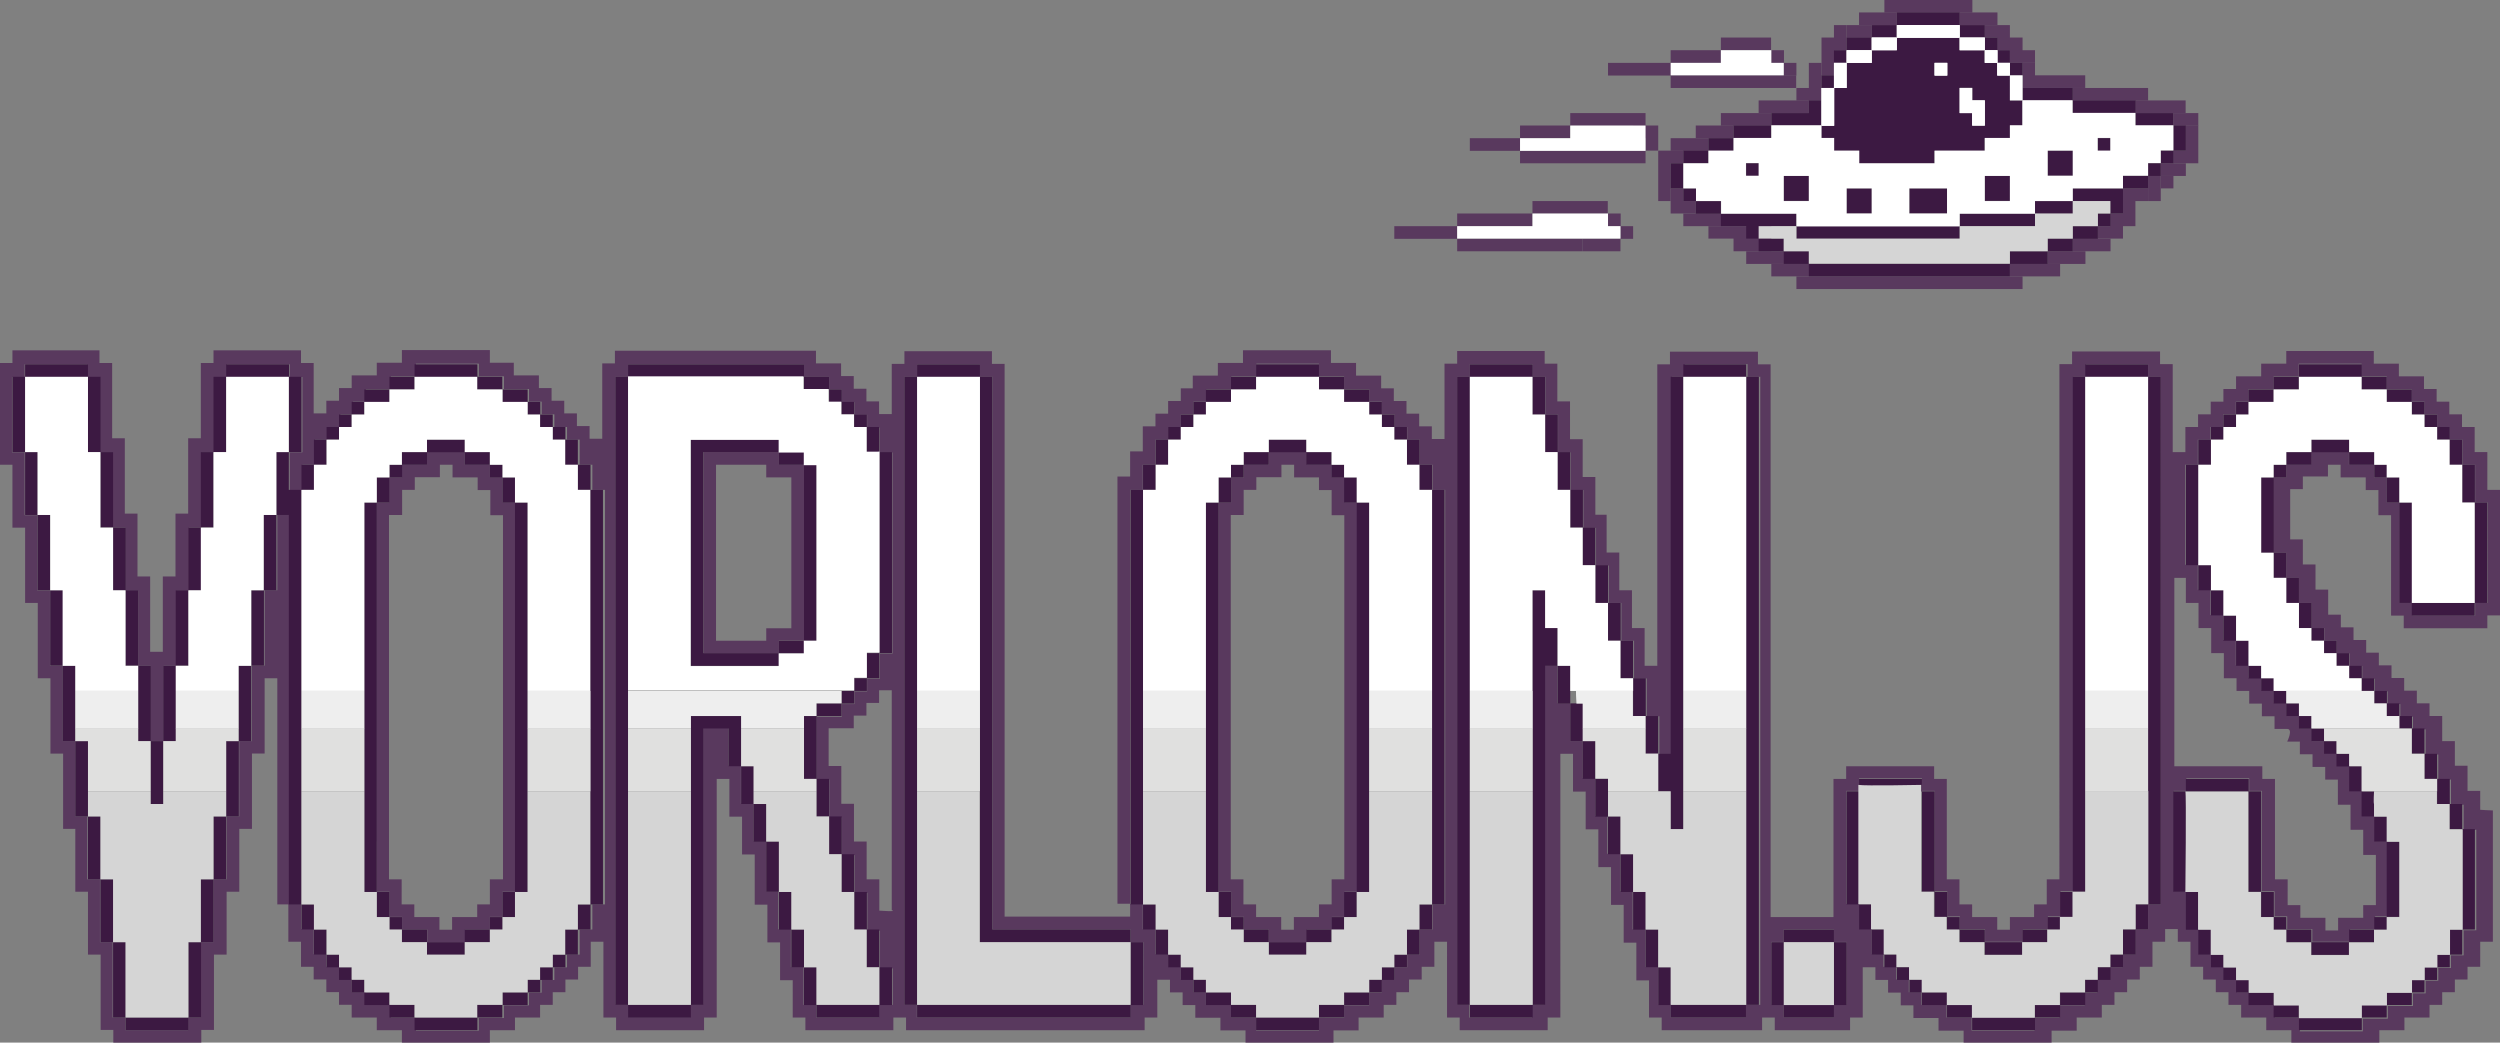 <?xml version="1.0" encoding="utf-8"?>
<!-- Generator: Adobe Illustrator 18.1.1, SVG Export Plug-In . SVG Version: 6.00 Build 0)  -->
<svg version="1.1" id="Layer_1" xmlns="http://www.w3.org/2000/svg" xmlns:xlink="http://www.w3.org/1999/xlink" x="0px" y="0px"
	 viewBox="57.3 199.2 1085.5 452.7" enable-background="new 57.3 199.2 1085.5 452.7" xml:space="preserve">
<rect x="57.3" y="199.2" width="1085.5" height="452.7" fill="#808080" stroke="none"/>
<g id="Medium_purple">
	<rect x="755.5" y="226.5" fill="#59395E" width="27.3" height="5.5"/>
	<rect x="782.7" y="221" fill="#59395E" width="21.8" height="5.5"/>
	<rect x="826.4" y="221" fill="#59395E" width="5.5" height="5.5"/>
	<rect x="831.8" y="226.5" fill="#59395E" width="5.5" height="5.5"/>
	<rect x="782.7" y="231.9" fill="#59395E" width="54.5" height="5.5"/>
	<rect x="739.1" y="248.3" fill="#59395E" width="32.7" height="5.5"/>
	<rect x="717.3" y="253.7" fill="#59395E" width="21.8" height="5.5"/>
	<rect x="695.5" y="259.2" fill="#59395E" width="21.8" height="5.5"/>
	<rect x="717.3" y="264.6" fill="#59395E" width="54.5" height="5.5"/>
	<rect x="722.7" y="286.5" fill="#59395E" width="32.7" height="5.5"/>
	<rect x="755.5" y="291.9" fill="#59395E" width="5.5" height="5.5"/>
	<rect x="760.9" y="297.4" fill="#59395E" width="5.5" height="5.5"/>
	<rect x="744.5" y="302.8" fill="#59395E" width="16.4" height="5.5"/>
	<rect x="690" y="302.8" fill="#59395E" width="54.5" height="5.5"/>
	<rect x="690" y="291.9" fill="#59395E" width="32.7" height="5.5"/>
	<rect x="662.7" y="297.4" fill="#59395E" width="27.3" height="5.5"/>
	<rect x="771.8" y="253.7" fill="#59395E" width="5.5" height="10.9"/>
	<line fill="none" x1="662.7" y1="300.1" x2="662.7" y2="305.5"/>
	<rect x="804.5" y="215.5" fill="#59395E" width="21.8" height="5.5"/>
	<rect x="766.4" y="253.7" fill="#59395E" width="5.5" height="5.5"/>
	<g>
		<g>
			<rect x="984.5" y="242.8" fill="#59395E" width="21.8" height="5.5"/>
			<rect x="820.9" y="242.8" fill="#59395E" width="21.8" height="5.5"/>
			<rect x="842.7" y="226.5" fill="#59395E" width="5.5" height="16.4"/>
			<rect x="804.5" y="248.3" fill="#59395E" width="21.8" height="5.5"/>
			<rect x="793.6" y="253.7" fill="#59395E" width="16.4" height="5.5"/>
			<rect x="782.7" y="259.2" fill="#59395E" width="16.4" height="5.5"/>
			<polygon fill="#59395E" points="788.2,286.5 788.2,281 782.7,281 782.7,291.9 793.6,291.9 793.6,286.5 			"/>
			<polygon fill="#59395E" points="788.2,270.1 788.2,264.6 777.3,264.6 777.3,286.5 782.7,286.5 782.7,270.1 			"/>
			<polygon fill="#59395E" points="962.7,237.4 962.7,231.9 940.9,231.9 940.9,226.5 935.5,226.5 935.5,237.4 			"/>
			<rect x="848.2" y="215.5" fill="#59395E" width="5.5" height="16.4"/>
			<polygon fill="#59395E" points="924.5,215.5 924.5,221 930,221 930,226.5 940.9,226.5 940.9,221 935.5,221 935.5,215.5 
				930,215.5 930,210.1 919.1,210.1 919.1,215.5 			"/>
			<rect x="788.2" y="291.9" fill="#59395E" width="16.4" height="5.5"/>
			<rect x="957.3" y="237.4" fill="#59395E" width="32.7" height="5.5"/>
			<rect x="859.1" y="210.1" fill="#59395E" width="10.9" height="5.5"/>
			<rect x="853.6" y="210.1" fill="#59395E" width="5.5" height="10.9"/>
			<rect x="864.5" y="204.6" fill="#59395E" width="16.4" height="5.5"/>
			<rect x="908.2" y="204.6" fill="#59395E" width="16.4" height="5.5"/>
			<rect x="1000.9" y="248.3" fill="#59395E" width="10.9" height="5.5"/>
			<polygon fill="#59395E" points="979.1,297.4 984.5,297.4 984.5,286.5 990,286.5 990,281 979.1,281 			"/>
			<polygon fill="#59395E" points="973.6,297.4 968.2,297.4 968.2,302.8 979.1,302.8 979.1,291.9 973.6,291.9 			"/>
			<rect x="957.3" y="302.8" fill="#59395E" width="16.4" height="5.5"/>
			<polygon fill="#59395E" points="1006.4,253.7 1006.4,264.6 1000.9,264.6 1000.9,270.1 1011.8,270.1 1011.8,253.7 			"/>
			<rect x="837.3" y="319.2" fill="#59395E" width="98.2" height="5.5"/>
			<rect x="875.5" y="199.2" fill="#59395E" width="38.2" height="5.5"/>
			<rect x="995.5" y="270.1" fill="#59395E" width="10.9" height="5.5"/>
			<polygon fill="#59395E" points="990,275.5 990,286.5 995.5,286.5 995.5,275.5 995.5,275.5 			"/>
			<polygon fill="#59395E" points="820.9,297.4 799.1,297.4 799.1,302.8 810,302.8 810,308.3 826.4,308.3 826.4,302.8 820.9,302.8 
							"/>
			<rect x="946.4" y="308.3" fill="#59395E" width="16.4" height="5.5"/>
			<path fill="#59395E" d="M815.5,308.3c0,5.7,0,2.7,0,5.5h16.4v-5.5H815.5z"/>
			<rect x="930" y="313.7" fill="#59395E" width="21.8" height="5.5"/>
			<rect x="826.4" y="313.7" fill="#59395E" width="16.4" height="5.5"/>
		</g>
		<rect x="995.5" y="275.5" fill="#59395E" width="5.5" height="5.5"/>
	</g>
	<rect x="837.3" y="237.4" fill="#59395E" width="5.5" height="5.5"/>
</g>
<g id="Dark_purple">
	<g>
		<path fill="#59395E" d="M1137.3,551L1137.3,551C1137.8,551,1138.1,551,1137.3,551z"/>
		<path fill="#59395E" d="M586.4,564.6v21.8h5.5v10.9h5.5v5.5h10.9v5.5h16.4v-5.5h10.9v-5.5h5.5v-10.9h5.5V461v-5.5v-38.2h-5.5
			v-10.9h-5.5V401h-10.9v-5.5h-16.4v5.5h-10.9v5.5h-5.5v10.9h-5.5v125.5V564.6z M591.8,422.8h5.5v-10.9h5.5v-5.5h10.9V401h5.5v5.5
			H630v5.5h5.5v10.9h5.5V581h-5.5v10.9H630v5.5h-10.9v5.5h-5.5v-5.5h-10.9v-5.5h-5.5V581h-5.5V422.8z"/>
		<path fill="#59395E" d="M1137.3,471.9v-5.5h5.5v-54.5h-5.5v-16.4h-5.5v-10.9h-5.5v-5.5h-5.5v-5.5h-5.5v-5.5h-5.5v-5.5h-10.9v-5.5
			h-10.9v-5.5H1050v5.5h-10.9v5.5h-10.9v5.5h-5.5v5.5h-5.5v5.5h-5.5v5.5h-5.5v10.9h-5.5v-38.2h-5.5v-5.5h-38.2v5.5h-5.5V581h-5.5
			v10.9h-5.5v5.5H930v5.5h-5.5v-5.5h-10.9v-5.5h-5.5V581h-5.5v-43.6h-5.5v-5.5h-38.2v5.5h-5.5v60h-27.3v-240h-5.5v-5.5h-38.2v5.5
			h-5.5v130.9h-5.5v-16.4h-5.5v-16.4h-5.5v-16.4h-5.5v-16.4H750v-16.4h-5.5v-16.4h-5.5v-16.4h-5.5v-16.4h-5.5v-5.5H690v5.5h-5.5
			v32.7h-5.5v-5.5h-5.5v-5.5h-5.5v-5.5h-5.5v-5.5h-5.5v-5.5h-10.9v-5.5h-10.9v-5.5h-38.2v5.5h-10.9v5.5h-10.9v5.5H570v5.5h-5.5v5.5
			h-5.5v5.5h-5.5v10.9h-5.5v10.9h-5.5v185.5h5.5v-27.3v-21.8V411.9h5.5V401h5.5v-10.9h5.5v-5.5h5.5v-5.5h5.5v-5.5h5.5v-5.5h10.9
			v-5.5h10.9v-5.5H630v5.5h10.9v5.5h10.9v5.5h5.5v5.5h5.5v5.5h5.5v5.5h5.5V401h5.5v10.9h5.5v43.6v5.5v130.9h-5.5v10.9h-5.5v10.9
			h-5.5v5.5h-5.5v5.5h-5.5v5.5h-5.5v5.5h-10.9v5.5H630v5.5h-27.3V641h-10.9v-5.5h-10.9v-5.5h-5.5v-5.5H570v-5.5h-5.5v-5.5h-5.5
			v-10.9h-5.5v-10.9h-5.5v5.5h-54.5v-240h-5.5v-5.5H450v5.5h-5.5v21.8h-5.5v-5.5h-5.5v-5.5h-5.5v-5.5h-5.5v-5.5h-10.9v-5.5h-87.3
			v5.5h-5.5v32.7h-5.5v-5.5h-5.5v-5.5h-5.5v-5.5h-5.5v-5.5h-5.5v-5.5h-10.9v-5.5H270v-5.5h-38.2v5.5h-10.9v5.5H210v5.5h-5.5v5.5
			h-5.5v5.5h-5.5v-5.5v-16.4h-5.5v-5.5H150v5.5h-5.5v32.7h-5.5v32.7h-5.5v27.3h-5.5v32.7h-5.5v-32.7h-5.5v-27.3h-5.5v-32.7h-5.5
			v-32.7h-5.5v-5.5H62.7v5.5h-5.5V401h5.5v27.3h5.5V461h5.5v32.7h5.5v32.7h5.5v32.7H90v27.3h5.5v27.3h5.5v32.7h5.5v5.5h38.2v-5.5
			h5.5v-32.7h5.5v-27.3h5.5v-27.3h5.5v-32.7h5.5v-32.7h5.5v98.2h5.5v-27.3v-21.8v-120h-5.5v32.7h-5.5v32.7h-5.5V521h-5.5v32.7h-5.5
			V581H150v27.3h-5.5V641h-5.5v5.5h-27.3V641h-5.5v-32.7h-5.5V581h-5.5v-27.3H90V521h-5.5v-32.7h-5.5v-32.7h-5.5v-32.7h-5.5v-27.3
			h-5.5v-32.7h5.5v-5.5h27.3v5.5h5.5v32.7h5.5v32.7h5.5v27.3h5.5v32.7h5.5V521h5.5v-32.7h5.5v-32.7h5.5v-27.3h5.5v-32.7h5.5v-32.7
			h5.5v-5.5h27.3v5.5h5.5v32.7h-5.5v16.4h5.5V401h5.5v-10.9h5.5v-5.5h5.5v-5.5h5.5v-5.5h5.5v-5.5h10.9v-5.5h10.9v-5.5h27.3v5.5h10.9
			v5.5h10.9v5.5h5.5v5.5h5.5v5.5h5.5v5.5h5.5V401h5.5v10.9h5.5v43.6v5.5v130.9h-5.5v10.9h-5.5v10.9h-5.5v5.5h-5.5v5.5h-5.5v5.5h-5.5
			v5.5h-10.9v5.5h-10.9v5.5h-27.3V641h-10.9v-5.5h-10.9v-5.5H210v-5.5h-5.5v-5.5h-5.5v-5.5h-5.5v-10.9h-5.5v-10.9h-5.5v16.4h5.5
			v10.9h5.5v5.5h5.5v5.5h5.5v5.5h5.5v5.5h10.9v5.5h10.9v5.5H270v-5.5h10.9V641h10.9v-5.5h5.5v-5.5h5.5v-5.5h5.5v-5.5h5.5v-10.9h5.5
			V641h5.5v5.5h38.2V641h5.5V537.4h5.5v16.4h5.5v16.4h5.5v21.8h5.5v16.4h5.5v16.4h5.5V641h5.5v5.5h38.2V641h5.5v5.5h103.6V641h5.5
			v-16.4h5.5v5.5h5.5v5.5h5.5v5.5h10.9v5.5h10.9v5.5h38.2v-5.5h10.9V641h10.9v-5.5h5.5v-5.5h5.5v-5.5h5.5v-5.5h5.5v-10.9h5.5V641
			h5.5v5.5h38.2V641h5.5V526.5h5.5v16.4h5.5v16.4h5.5v16.4h5.5v16.4h5.5v16.4h5.5v16.4h5.5V641h5.5v5.5h43.6V641h5.5v5.5h32.7V641
			h5.5v-21.8h5.5v5.5h5.5v5.5h5.5v5.5h5.5v5.5h10.9v5.5h10.9v5.5h38.2v-5.5h10.9V641h10.9v-5.5h5.5v-5.5h5.5v-5.5h5.5v-5.5h5.5
			v-10.9h5.5v-5.5h5.5v5.5h5.5v10.9h5.5v5.5h5.5v5.5h5.5v5.5h5.5v5.5h10.9v5.5h10.9v5.5h38.2v-5.5h10.9V641h10.9v-5.5h5.5v-5.5h5.5
			v-5.5h5.5v-5.5h5.5v-10.9h5.5v-57c-1.4,0-5.5-0.3-5.5-0.3v-8.2h-5.5v-10.9h-5.5V521h-5.5v-10.9h-5.5v-5.5h-5.5v-5.5h-5.5v-5.5
			h-5.5v-5.5h-5.5v-5.5h-5.5v-5.5h-5.5v-5.5h-5.5v-5.5h-5.5v-10.9h-5.5v-10.9h-5.5v-10.9h-5.5v-21.8h5.5v-5.5h10.9V401h5.5v5.5h10.9
			v5.5h5.5v10.9h5.5v43.6h5.5v5.5H1137.3z M444.5,635.5h-5.5v5.5h-27.3v-5.5h-5.5v-16.4h-5.5v-16.4h-5.5v-16.4H390v-21.8h-5.5v-16.4
			h-5.5v-16.4h-5.5v-16.4h-10.9v120h-5.5v5.5H330v-5.5h-5.5V362.8h5.5v-5.5h76.4v5.5h10.9v5.5h5.5v5.5h5.5v5.5h5.5v5.5h5.5v10.9h5.5
			v87.3h-5.5v10.9h-5.5v5.5h-5.5v5.5h-5.5v5.5h-10.9v27.3h5.5v16.4h5.5v16.4h5.5v16.4h5.5v16.4h5.5v16.4h5.5V635.5z M439.1,594.6
			V581h-5.5v-16.4h-5.5v-16.4h-5.5v-16.4h-5.5v-16.4h10.9v-5.5h5.5v-5.5h5.5v-5.5h5.5v95.5C447.3,595.2,439.1,594.6,439.1,594.6z
			 M553.6,635.5h-5.5v5.5h-92.7v-5.5H450V362.8h5.5v-5.5h27.3v5.5h5.5v240h60v5.5h5.5V635.5z M820.9,635.5h-5.5v5.5h-32.7v-5.5h-5.5
			v-16.4h-5.5v-16.4h-5.5v-16.4h-5.5v-16.4h-5.5v-16.4H750v-16.4h-5.5V521h-5.5v-16.4h-5.5v-16.4h-5.5v147.3h-5.5v5.5h-27.3v-5.5
			H690V362.8h5.5v-5.5h27.3v5.5h5.5v16.4h5.5v16.4h5.5v16.4h5.5v16.4h5.5v16.4h5.5V461h5.5v16.4h5.5v16.4h5.5v16.4h5.5v16.4h5.5
			V362.8h5.5v-5.5h27.3v5.5h5.5V635.5z M859.1,635.5h-5.5v5.5h-21.8v-5.5h-5.5v-27.3h5.5v-5.5h21.8v5.5h5.5V635.5z M995.5,591.9H990
			v10.9h-5.5v10.9h-5.5v5.5h-5.5v5.5h-5.5v5.5h-5.5v5.5h-10.9v5.5h-10.9v5.5h-27.3V641h-10.9v-5.5h-10.9v-5.5h-5.5v-5.5h-5.5v-5.5
			h-5.5v-5.5H870v-10.9h-5.5v-10.9h-5.5v-49.1h5.5v-5.5h27.3v5.5h5.5v43.6h5.5v10.9h5.5v5.5h10.9v5.5h16.4v-5.5h10.9v-5.5h5.5v-10.9
			h5.5V362.8h5.5v-5.5H990v5.5h5.5V591.9z M1000.9,450.1h5.5V461h5.5v10.9h5.5v10.9h5.5v10.9h5.5v5.5h5.5v5.5h5.5v5.5h5.5v5.5h5.5
			c2.7,0,0,5.5,0,5.5h5.5v5.5h5.5v5.5h5.5v5.5h5.5v10.9h5.5v10.9h5.5v10.9h5.5v21.8h-5.5v5.5h-10.9v5.5h-5.5v-5.5h-10.9v-5.5h-5.5
			V581h-5.5v-43.6h-5.5v-5.5h-38.2V450.1z M1093.6,417.4v-10.9h-5.5V401h-10.9v-5.5h-16.4v5.5H1050v5.5h-5.5v32.7h5.5v10.9h5.5V461
			h5.5v10.9h5.5v5.5h5.5v5.5h5.5v5.5h5.5v5.5h5.5v5.5h5.5v5.5h5.5v5.5h5.5v5.5h5.5v10.9h5.5v10.9h5.5v10.9h5.5v10.9h5.5v43.6h-5.5
			v10.9h-5.5v5.5h-5.5v5.5h-5.5v5.5h-5.5v5.5h-10.9v5.5h-10.9v5.5h-27.3V641h-10.9v-5.5h-10.9v-5.5h-5.5v-5.5h-5.5v-5.5h-5.5v-5.5
			h-5.5v-10.9h-5.5v-16.4h-5.5v-43.6h5.5v-5.5h27.3v5.5h5.5v43.6h5.5v10.9h5.5v5.5h10.9v5.5h16.4v-5.5h10.9v-5.5h5.5v-32.7h-5.5
			v-10.9h-5.5v-10.9h-5.5v-10.9h-5.5v-5.5h-5.5V521h-5.5v-5.5h-5.5v-5.5h-5.5v-5.5h-5.5v-5.5h-5.5v-5.5h-5.5v-5.5h-5.5v-10.9h-5.5
			v-10.9h-5.5v-10.9h-5.5v-10.9h-5.5V401h5.5v-10.9h5.5v-5.5h5.5v-5.5h5.5v-5.5h5.5v-5.5h10.9v-5.5h10.9v-5.5h27.3v5.5h10.9v5.5
			h10.9v5.5h5.5v5.5h5.5v5.5h5.5v5.5h5.5V401h5.5v16.4h5.5V461h-5.5v5.5h-27.3V461h-5.5v-43.6H1093.6z"/>
		<path fill="#59395E" d="M406.4,477.4V401h-10.9v-5.5h-32.7v87.3h32.7v-5.5H406.4z M390,471.9v5.5h-21.8V401H390v5.5h10.9v65.5H390
			z"/>
		<path fill="#59395E" d="M220.9,564.6v21.8h5.5v10.9h5.5v5.5h10.9v5.5h16.4v-5.5H270v-5.5h5.5v-10.9h5.5V461v-5.5v-38.2h-5.5v-10.9
			H270V401h-10.9v-5.5h-16.4v5.5h-10.9v5.5h-5.5v10.9h-5.5v125.5V564.6z M226.4,422.8h5.5v-10.9h5.5v-5.5h10.9V401h5.5v5.5h10.9v5.5
			h5.5v10.9h5.5V581H270v10.9h-5.5v5.5h-10.9v5.5h-5.5v-5.5h-10.9v-5.5h-5.5V581h-5.5V422.8z"/>
	</g>
	<g>
		<rect x="1055.5" y="357.4" fill="#3C1942" width="27.3" height="5.5"/>
		<rect x="1082.7" y="362.8" fill="#3C1942" width="10.9" height="5.5"/>
		<rect x="1093.6" y="368.3" fill="#3C1942" width="10.9" height="5.5"/>
		<rect x="1115.5" y="384.6" fill="#3C1942" width="5.5" height="5.5"/>
		<rect x="1110" y="379.2" fill="#3C1942" width="5.5" height="5.5"/>
		<rect x="1104.5" y="373.7" fill="#3C1942" width="5.5" height="5.5"/>
		<rect x="1120.9" y="390.1" fill="#3C1942" width="5.5" height="10.9"/>
		<rect x="1126.4" y="401" fill="#3C1942" width="5.5" height="16.4"/>
		<rect x="1131.8" y="417.4" fill="#3C1942" width="5.5" height="43.6"/>
		<rect x="1104.5" y="461" fill="#3C1942" width="27.3" height="5.5"/>
		<rect x="1099.1" y="417.4" fill="#3C1942" width="5.5" height="43.6"/>
		<rect x="1093.6" y="406.5" fill="#3C1942" width="5.5" height="10.9"/>
		<rect x="1088.2" y="401" fill="#3C1942" width="5.5" height="5.5"/>
		<rect x="1077.3" y="395.5" fill="#3C1942" width="10.9" height="5.5"/>
		<rect x="1060.9" y="390.1" fill="#3C1942" width="16.4" height="5.5"/>
		<rect x="1050" y="395.5" fill="#3C1942" width="10.9" height="5.5"/>
		<rect x="1044.5" y="401" fill="#3C1942" width="5.5" height="5.5"/>
		<rect x="1039.1" y="406.5" fill="#3C1942" width="5.5" height="32.7"/>
		<rect x="1044.5" y="439.2" fill="#3C1942" width="5.5" height="10.9"/>
		<rect x="1050" y="450.1" fill="#3C1942" width="5.5" height="10.9"/>
		<rect x="1055.5" y="461" fill="#3C1942" width="5.5" height="10.9"/>
		<rect x="1060.9" y="471.9" fill="#3C1942" width="5.5" height="5.5"/>
		<rect x="1066.4" y="477.4" fill="#3C1942" width="5.5" height="5.5"/>
		<rect x="1071.8" y="482.8" fill="#3C1942" width="5.5" height="5.5"/>
		<rect x="1077.3" y="488.3" fill="#3C1942" width="5.5" height="5.5"/>
		<rect x="1082.7" y="493.7" fill="#3C1942" width="5.5" height="5.5"/>
		<rect x="1104.5" y="515.5" fill="#3C1942" width="5.5" height="10.9"/>
		<rect x="1099.1" y="510.1" fill="#3C1942" width="5.5" height="5.5"/>
		<rect x="1093.6" y="504.6" fill="#3C1942" width="5.5" height="5.5"/>
		<rect x="1088.2" y="499.2" fill="#3C1942" width="5.5" height="5.5"/>
		<rect x="1110" y="526.5" fill="#3C1942" width="5.5" height="10.9"/>
		<rect x="1115.5" y="537.4" fill="#3C1942" width="5.5" height="10.9"/>
		<rect x="1120.9" y="548.3" fill="#3C1942" width="5.5" height="10.9"/>
		<rect x="1126.4" y="559.2" fill="#3C1942" width="5.5" height="43.6"/>
		<rect x="1120.9" y="602.8" fill="#3C1942" width="5.5" height="10.9"/>
		<rect x="1115.5" y="613.7" fill="#3C1942" width="5.5" height="5.5"/>
		<rect x="1110" y="619.2" fill="#3C1942" width="5.5" height="5.5"/>
		<rect x="1104.5" y="624.6" fill="#3C1942" width="5.5" height="5.5"/>
		<rect x="1088.2" y="597.4" fill="#3C1942" width="5.5" height="5.5"/>
		<rect x="1044.5" y="597.4" fill="#3C1942" width="5.5" height="5.5"/>
		<rect x="1050" y="602.8" fill="#3C1942" width="10.9" height="5.5"/>
		<rect x="1060.9" y="608.3" fill="#3C1942" width="16.4" height="5.5"/>
		<rect x="1077.3" y="602.8" fill="#3C1942" width="10.9" height="5.5"/>
		<rect x="1039.1" y="586.5" fill="#3C1942" width="5.5" height="10.9"/>
		<rect x="1033.6" y="542.8" fill="#3C1942" width="5.5" height="43.6"/>
		<rect x="1006.4" y="537.4" fill="#3C1942" width="27.3" height="5.5"/>
		<rect x="1000.9" y="542.8" fill="#3C1942" width="5.5" height="43.6"/>
		<rect x="1006.4" y="586.5" fill="#3C1942" width="5.5" height="16.4"/>
		<rect x="1011.8" y="602.8" fill="#3C1942" width="5.5" height="10.9"/>
		<rect x="1017.3" y="613.7" fill="#3C1942" width="5.5" height="5.5"/>
		<rect x="1022.7" y="619.2" fill="#3C1942" width="5.5" height="5.5"/>
		<rect x="1028.2" y="624.6" fill="#3C1942" width="5.5" height="5.5"/>
		<rect x="1033.6" y="630.1" fill="#3C1942" width="10.9" height="5.5"/>
		<rect x="1044.5" y="635.5" fill="#3C1942" width="10.9" height="5.5"/>
		<rect x="1082.7" y="635.5" fill="#3C1942" width="10.9" height="5.5"/>
		<rect x="1093.6" y="630.1" fill="#3C1942" width="10.9" height="5.5"/>
		<rect x="1055.5" y="641" fill="#3C1942" width="27.3" height="5.5"/>
		<rect x="1093.6" y="564.6" fill="#3C1942" width="5.5" height="32.7"/>
		<rect x="1088.2" y="553.7" fill="#3C1942" width="5.5" height="10.9"/>
		<rect x="1082.7" y="542.8" fill="#3C1942" width="5.5" height="10.9"/>
		<rect x="1077.3" y="531.9" fill="#3C1942" width="5.5" height="10.9"/>
		<rect x="1071.8" y="526.5" fill="#3C1942" width="5.5" height="5.5"/>
		<rect x="1066.4" y="521" fill="#3C1942" width="5.5" height="5.5"/>
		<rect x="1060.9" y="515.5" fill="#3C1942" width="5.5" height="5.5"/>
		<rect x="1055.5" y="510.1" fill="#3C1942" width="5.5" height="5.5"/>
		<rect x="1050" y="504.6" fill="#3C1942" width="5.5" height="5.5"/>
		<rect x="1044.5" y="499.2" fill="#3C1942" width="5.5" height="5.5"/>
		<rect x="1039.1" y="493.7" fill="#3C1942" width="5.5" height="5.5"/>
		<rect x="1033.6" y="488.3" fill="#3C1942" width="5.5" height="5.5"/>
		<rect x="1028.2" y="477.4" fill="#3C1942" width="5.5" height="10.9"/>
		<rect x="1022.7" y="466.5" fill="#3C1942" width="5.5" height="10.9"/>
		<rect x="1017.3" y="455.5" fill="#3C1942" width="5.5" height="10.9"/>
		<rect x="1011.8" y="444.6" fill="#3C1942" width="5.5" height="10.9"/>
		<rect x="1006.4" y="401" fill="#3C1942" width="5.5" height="43.6"/>
		<rect x="1011.8" y="390.1" fill="#3C1942" width="5.5" height="10.9"/>
		<rect x="1017.3" y="384.6" fill="#3C1942" width="5.5" height="5.5"/>
		<rect x="1022.7" y="379.2" fill="#3C1942" width="5.5" height="5.5"/>
		<rect x="1028.2" y="373.7" fill="#3C1942" width="5.5" height="5.5"/>
		<rect x="1033.6" y="368.3" fill="#3C1942" width="10.9" height="5.5"/>
		<rect x="1044.5" y="362.8" fill="#3C1942" width="10.9" height="5.5"/>
		<rect x="853.6" y="608.3" fill="#3C1942" width="5.5" height="27.3"/>
		<rect x="831.8" y="635.5" fill="#3C1942" width="21.8" height="5.5"/>
		<rect x="831.8" y="602.8" fill="#3C1942" width="21.8" height="5.5"/>
		<rect x="826.4" y="608.3" fill="#3C1942" width="5.5" height="27.3"/>
		<rect x="62.7" y="362.8" fill="#3C1942" width="5.5" height="32.7"/>
		<rect x="95.5" y="362.8" fill="#3C1942" width="5.5" height="32.7"/>
		<rect x="150" y="362.8" fill="#3C1942" width="5.5" height="32.7"/>
		<rect x="182.7" y="362.8" fill="#3C1942" width="5.5" height="32.7"/>
		<rect x="144.5" y="395.5" fill="#3C1942" width="5.5" height="32.7"/>
		<rect x="100.9" y="395.5" fill="#3C1942" width="5.5" height="32.7"/>
		<rect x="68.2" y="395.5" fill="#3C1942" width="5.5" height="27.3"/>
		<rect x="139.1" y="428.3" fill="#3C1942" width="5.5" height="27.3"/>
		<rect x="106.4" y="428.3" fill="#3C1942" width="5.5" height="27.3"/>
		<rect x="171.8" y="422.8" fill="#3C1942" width="5.5" height="32.7"/>
		<rect x="73.6" y="422.8" fill="#3C1942" width="5.5" height="32.7"/>
		<rect x="133.6" y="455.5" fill="#3C1942" width="5.5" height="32.7"/>
		<rect x="166.4" y="455.5" fill="#3C1942" width="5.5" height="32.7"/>
		<rect x="79.1" y="455.5" fill="#3C1942" width="5.5" height="32.7"/>
		<rect x="111.8" y="455.5" fill="#3C1942" width="5.5" height="32.7"/>
		<rect x="128.2" y="488.3" fill="#3C1942" width="5.5" height="32.7"/>
		<rect x="117.3" y="488.3" fill="#3C1942" width="5.5" height="32.7"/>
		<rect x="160.9" y="488.3" fill="#3C1942" width="5.5" height="32.7"/>
		<rect x="84.5" y="488.3" fill="#3C1942" width="5.5" height="32.7"/>
		<rect x="122.7" y="521" fill="#3C1942" width="5.5" height="27.3"/>
		<rect x="155.5" y="521" fill="#3C1942" width="5.5" height="32.7"/>
		<rect x="90" y="521" fill="#3C1942" width="5.5" height="32.7"/>
		<rect x="139.1" y="608.3" fill="#3C1942" width="5.5" height="32.7"/>
		<rect x="106.4" y="608.3" fill="#3C1942" width="5.5" height="32.7"/>
		<rect x="144.5" y="581" fill="#3C1942" width="5.5" height="27.3"/>
		<rect x="100.9" y="581" fill="#3C1942" width="5.5" height="27.3"/>
		<rect x="150" y="553.7" fill="#3C1942" width="5.5" height="27.3"/>
		<rect x="95.5" y="553.7" fill="#3C1942" width="5.5" height="27.3"/>
		<rect x="111.8" y="641" fill="#3C1942" width="27.3" height="5.5"/>
		<rect x="68.2" y="357.4" fill="#3C1942" width="27.3" height="5.5"/>
		<rect x="155.5" y="357.4" fill="#3C1942" width="27.3" height="5.5"/>
		<rect x="548.2" y="608.3" fill="#3C1942" width="5.5" height="27.3"/>
		<rect x="455.5" y="635.5" fill="#3C1942" width="92.7" height="5.5"/>
		<rect x="455.5" y="357.4" fill="#3C1942" width="27.3" height="5.5"/>
		<polygon fill="#3C1942" points="482.7,608.3 488.2,608.3 548.2,608.3 548.2,602.8 488.2,602.8 488.2,362.8 482.7,362.8 
			482.7,602.8 		"/>
		<rect x="450" y="362.8" fill="#3C1942" width="5.5" height="272.7"/>
		<rect x="330" y="635.5" fill="#3C1942" width="27.3" height="5.5"/>
		<polygon fill="#3C1942" points="379.1,510.1 373.6,510.1 362.7,510.1 357.3,510.1 357.3,515.5 357.3,635.5 362.7,635.5 
			362.7,515.5 373.6,515.5 373.6,531.9 379.1,531.9 379.1,515.5 		"/>
		<rect x="395.5" y="477.4" fill="#3C1942" width="10.9" height="5.5"/>
		<rect x="406.4" y="401" fill="#3C1942" width="5.5" height="76.4"/>
		<rect x="395.5" y="395.5" fill="#3C1942" width="10.9" height="5.5"/>
		<rect x="324.5" y="362.8" fill="#3C1942" width="5.5" height="272.7"/>
		<rect x="330" y="357.4" fill="#3C1942" width="76.4" height="5.5"/>
		<rect x="406.4" y="362.8" fill="#3C1942" width="10.9" height="5.5"/>
		<rect x="417.3" y="368.3" fill="#3C1942" width="5.5" height="5.5"/>
		<rect x="422.7" y="373.7" fill="#3C1942" width="5.5" height="5.5"/>
		<rect x="428.2" y="379.2" fill="#3C1942" width="5.5" height="5.5"/>
		<rect x="433.6" y="384.6" fill="#3C1942" width="5.5" height="10.9"/>
		<rect x="439.1" y="395.5" fill="#3C1942" width="5.5" height="87.3"/>
		<rect x="433.6" y="482.8" fill="#3C1942" width="5.5" height="10.9"/>
		<rect x="428.2" y="493.7" fill="#3C1942" width="5.5" height="5.5"/>
		<rect x="422.7" y="499.2" fill="#3C1942" width="5.5" height="5.5"/>
		<rect x="411.8" y="504.6" fill="#3C1942" width="10.9" height="5.5"/>
		<rect x="406.4" y="510.1" fill="#3C1942" width="5.5" height="27.3"/>
		<rect x="411.8" y="537.4" fill="#3C1942" width="5.5" height="16.4"/>
		<rect x="417.3" y="553.7" fill="#3C1942" width="5.5" height="16.4"/>
		<rect x="422.7" y="570.1" fill="#3C1942" width="5.5" height="16.4"/>
		<rect x="428.2" y="586.5" fill="#3C1942" width="5.5" height="16.4"/>
		<rect x="411.8" y="635.5" fill="#3C1942" width="27.3" height="5.5"/>
		<rect x="439.1" y="619.2" fill="#3C1942" width="5.5" height="16.4"/>
		<rect x="433.6" y="602.8" fill="#3C1942" width="5.5" height="16.4"/>
		<rect x="406.4" y="619.2" fill="#3C1942" width="5.5" height="16.4"/>
		<rect x="400.9" y="602.8" fill="#3C1942" width="5.5" height="16.4"/>
		<rect x="395.5" y="586.5" fill="#3C1942" width="5.5" height="16.4"/>
		<rect x="390" y="564.6" fill="#3C1942" width="5.5" height="21.8"/>
		<rect x="384.5" y="548.3" fill="#3C1942" width="5.5" height="16.4"/>
		<rect x="379.1" y="531.9" fill="#3C1942" width="5.5" height="16.4"/>
		<rect x="788.2" y="357.4" fill="#3C1942" width="27.3" height="5.5"/>
		<rect x="766.4" y="493.7" fill="#3C1942" width="5.5" height="16.4"/>
		<rect x="739.1" y="504.6" fill="#3C1942" width="5.5" height="16.4"/>
		<rect x="733.6" y="488.3" fill="#3C1942" width="5.5" height="16.4"/>
		<rect x="695.5" y="357.4" fill="#3C1942" width="27.3" height="5.5"/>
		<rect x="690" y="362.8" fill="#3C1942" width="5.5" height="272.7"/>
		<polygon fill="#3C1942" points="728.2,471.9 728.2,455.5 722.7,455.5 722.7,635.5 728.2,635.5 728.2,488.3 733.6,488.3 
			733.6,471.9 		"/>
		<polygon fill="#3C1942" points="782.7,542.8 782.7,559.2 788.2,559.2 788.2,542.8 788.2,526.5 788.2,362.8 782.7,362.8 
			782.7,526.5 777.3,526.5 777.3,542.8 		"/>
		<rect x="771.8" y="510.1" fill="#3C1942" width="5.5" height="16.4"/>
		<rect x="782.7" y="635.5" fill="#3C1942" width="32.7" height="5.5"/>
		<rect x="815.5" y="362.8" fill="#3C1942" width="5.5" height="272.7"/>
		<rect x="777.3" y="619.2" fill="#3C1942" width="5.5" height="16.4"/>
		<rect x="771.8" y="602.8" fill="#3C1942" width="5.5" height="16.4"/>
		<rect x="760.9" y="477.4" fill="#3C1942" width="5.5" height="16.4"/>
		<rect x="755.5" y="461" fill="#3C1942" width="5.5" height="16.4"/>
		<rect x="750" y="444.6" fill="#3C1942" width="5.5" height="16.4"/>
		<rect x="744.5" y="428.3" fill="#3C1942" width="5.5" height="16.4"/>
		<rect x="739.1" y="411.9" fill="#3C1942" width="5.5" height="16.4"/>
		<rect x="733.6" y="395.5" fill="#3C1942" width="5.5" height="16.4"/>
		<rect x="728.2" y="379.2" fill="#3C1942" width="5.5" height="16.4"/>
		<rect x="722.7" y="362.8" fill="#3C1942" width="5.5" height="16.4"/>
		<rect x="695.5" y="635.5" fill="#3C1942" width="27.3" height="5.5"/>
		<rect x="766.4" y="586.5" fill="#3C1942" width="5.5" height="16.4"/>
		<rect x="760.9" y="570.1" fill="#3C1942" width="5.5" height="16.4"/>
		<rect x="755.5" y="553.7" fill="#3C1942" width="5.5" height="16.4"/>
		<rect x="750" y="537.4" fill="#3C1942" width="5.5" height="16.4"/>
		<rect x="744.5" y="521" fill="#3C1942" width="5.5" height="16.4"/>
		<polygon fill="#3C1942" points="362.7,395.5 395.5,395.5 395.5,390.1 362.7,390.1 357.3,390.1 357.3,395.5 357.3,482.8 
			357.3,488.3 395.5,488.3 395.5,482.8 362.7,482.8 		"/>
		<rect x="908.2" y="602.8" fill="#3C1942" width="10.9" height="5.5"/>
		<rect x="902.7" y="597.4" fill="#3C1942" width="5.5" height="5.5"/>
		<rect x="897.3" y="586.5" fill="#3C1942" width="5.5" height="10.9"/>
		<rect x="951.8" y="586.5" fill="#3C1942" width="5.5" height="10.9"/>
		<rect x="984.5" y="591.9" fill="#3C1942" width="5.5" height="10.9"/>
		<rect x="864.5" y="591.9" fill="#3C1942" width="5.5" height="10.9"/>
		<rect x="870" y="602.8" fill="#3C1942" width="5.5" height="10.9"/>
		<rect x="875.5" y="613.7" fill="#3C1942" width="5.5" height="5.5"/>
		<rect x="880.9" y="619.2" fill="#3C1942" width="5.5" height="5.5"/>
		<rect x="886.4" y="624.6" fill="#3C1942" width="5.5" height="5.5"/>
		<rect x="891.8" y="630.1" fill="#3C1942" width="10.9" height="5.5"/>
		<rect x="902.7" y="635.5" fill="#3C1942" width="10.9" height="5.5"/>
		<rect x="913.6" y="641" fill="#3C1942" width="27.3" height="5.5"/>
		<rect x="957.3" y="362.8" fill="#3C1942" width="5.5" height="223.6"/>
		<rect x="864.5" y="537.4" fill="#3C1942" width="27.3" height="5.5"/>
		<rect x="859.1" y="542.8" fill="#3C1942" width="5.5" height="49.1"/>
		<rect x="891.8" y="542.8" fill="#3C1942" width="5.5" height="43.6"/>
		<rect x="919.1" y="608.3" fill="#3C1942" width="16.4" height="5.5"/>
		<rect x="935.5" y="602.8" fill="#3C1942" width="10.9" height="5.5"/>
		<rect x="946.4" y="597.4" fill="#3C1942" width="5.5" height="5.5"/>
		<rect x="990" y="362.8" fill="#3C1942" width="5.5" height="229.1"/>
		<rect x="940.9" y="635.5" fill="#3C1942" width="10.9" height="5.5"/>
		<rect x="951.8" y="630.1" fill="#3C1942" width="10.9" height="5.5"/>
		<rect x="962.7" y="624.6" fill="#3C1942" width="5.5" height="5.5"/>
		<rect x="968.2" y="619.2" fill="#3C1942" width="5.5" height="5.5"/>
		<rect x="973.6" y="613.7" fill="#3C1942" width="5.5" height="5.5"/>
		<rect x="979.1" y="602.8" fill="#3C1942" width="5.5" height="10.9"/>
		<rect x="962.7" y="357.4" fill="#3C1942" width="27.3" height="5.5"/>
		<rect x="231.8" y="602.8" fill="#3C1942" width="10.9" height="5.5"/>
		<rect x="226.4" y="597.4" fill="#3C1942" width="5.5" height="5.5"/>
		<rect x="220.9" y="586.5" fill="#3C1942" width="5.5" height="10.9"/>
		<rect x="275.5" y="586.5" fill="#3C1942" width="5.5" height="10.9"/>
		<rect x="308.2" y="591.9" fill="#3C1942" width="5.5" height="10.9"/>
		<rect x="188.2" y="591.9" fill="#3C1942" width="5.5" height="10.9"/>
		<rect x="193.6" y="602.8" fill="#3C1942" width="5.5" height="10.9"/>
		<rect x="199.1" y="613.7" fill="#3C1942" width="5.5" height="5.5"/>
		<rect x="204.5" y="619.2" fill="#3C1942" width="5.5" height="5.5"/>
		<rect x="210" y="624.6" fill="#3C1942" width="5.5" height="5.5"/>
		<rect x="215.5" y="630.1" fill="#3C1942" width="10.9" height="5.5"/>
		<rect x="226.4" y="635.5" fill="#3C1942" width="10.9" height="5.5"/>
		<rect x="237.3" y="641" fill="#3C1942" width="27.3" height="5.5"/>
		<rect x="242.7" y="608.3" fill="#3C1942" width="16.4" height="5.5"/>
		<rect x="259.1" y="602.8" fill="#3C1942" width="10.9" height="5.5"/>
		<rect x="270" y="597.4" fill="#3C1942" width="5.5" height="5.5"/>
		<rect x="264.5" y="635.5" fill="#3C1942" width="10.9" height="5.5"/>
		<rect x="275.5" y="630.1" fill="#3C1942" width="10.9" height="5.5"/>
		<rect x="286.4" y="624.6" fill="#3C1942" width="5.5" height="5.5"/>
		<rect x="291.8" y="619.2" fill="#3C1942" width="5.5" height="5.5"/>
		<rect x="297.3" y="613.7" fill="#3C1942" width="5.5" height="5.5"/>
		<rect x="302.7" y="602.8" fill="#3C1942" width="5.5" height="10.9"/>
		<rect x="259.1" y="395.5" fill="#3C1942" width="10.9" height="5.5"/>
		<rect x="270" y="401" fill="#3C1942" width="5.5" height="5.5"/>
		<rect x="275.5" y="406.5" fill="#3C1942" width="5.5" height="10.9"/>
		<rect x="220.9" y="406.5" fill="#3C1942" width="5.5" height="10.9"/>
		<rect x="188.2" y="401" fill="#3C1942" width="5.5" height="10.9"/>
		<rect x="308.2" y="401" fill="#3C1942" width="5.5" height="10.9"/>
		<rect x="302.7" y="390.1" fill="#3C1942" width="5.5" height="10.9"/>
		<rect x="297.3" y="384.6" fill="#3C1942" width="5.5" height="5.5"/>
		<rect x="291.8" y="379.2" fill="#3C1942" width="5.5" height="5.5"/>
		<rect x="286.4" y="373.7" fill="#3C1942" width="5.5" height="5.5"/>
		<rect x="275.5" y="368.3" fill="#3C1942" width="10.9" height="5.5"/>
		<rect x="264.5" y="362.8" fill="#3C1942" width="10.9" height="5.5"/>
		<rect x="237.3" y="357.4" fill="#3C1942" width="27.3" height="5.5"/>
		<polygon fill="#3C1942" points="220.9,542.8 220.9,417.4 215.5,417.4 215.5,542.8 215.5,564.6 215.5,586.5 220.9,586.5 
			220.9,564.6 		"/>
		<polygon fill="#3C1942" points="313.6,455.5 313.6,461 313.6,591.9 319.1,591.9 319.1,461 319.1,455.5 319.1,411.9 313.6,411.9 		
			"/>
		<polygon fill="#3C1942" points="280.9,455.5 280.9,461 280.9,586.5 286.4,586.5 286.4,461 286.4,455.5 286.4,417.4 280.9,417.4 		
			"/>
		<rect x="242.7" y="390.1" fill="#3C1942" width="16.4" height="5.5"/>
		<rect x="231.8" y="395.5" fill="#3C1942" width="10.9" height="5.5"/>
		<rect x="226.4" y="401" fill="#3C1942" width="5.5" height="5.5"/>
		<polygon fill="#3C1942" points="188.2,542.8 188.2,411.9 182.7,411.9 182.7,395.5 177.3,395.5 177.3,422.8 182.7,422.8 
			182.7,542.8 182.7,564.6 182.7,591.9 188.2,591.9 188.2,564.6 		"/>
		<rect x="226.4" y="362.8" fill="#3C1942" width="10.9" height="5.5"/>
		<rect x="215.5" y="368.3" fill="#3C1942" width="10.9" height="5.5"/>
		<rect x="210" y="373.7" fill="#3C1942" width="5.5" height="5.5"/>
		<rect x="204.5" y="379.2" fill="#3C1942" width="5.5" height="5.5"/>
		<rect x="199.1" y="384.6" fill="#3C1942" width="5.5" height="5.5"/>
		<rect x="193.6" y="390.1" fill="#3C1942" width="5.5" height="10.9"/>
		<rect x="597.3" y="602.8" fill="#3C1942" width="10.9" height="5.5"/>
		<rect x="591.8" y="597.4" fill="#3C1942" width="5.5" height="5.5"/>
		<rect x="586.4" y="586.5" fill="#3C1942" width="5.5" height="10.9"/>
		<rect x="640.9" y="586.5" fill="#3C1942" width="5.5" height="10.9"/>
		<rect x="673.6" y="591.9" fill="#3C1942" width="5.5" height="10.9"/>
		<rect x="553.6" y="591.9" fill="#3C1942" width="5.5" height="10.9"/>
		<rect x="559.1" y="602.8" fill="#3C1942" width="5.5" height="10.9"/>
		<rect x="564.5" y="613.7" fill="#3C1942" width="5.5" height="5.5"/>
		<rect x="570" y="619.2" fill="#3C1942" width="5.5" height="5.5"/>
		<rect x="575.5" y="624.6" fill="#3C1942" width="5.5" height="5.5"/>
		<rect x="580.9" y="630.1" fill="#3C1942" width="10.9" height="5.5"/>
		<rect x="591.8" y="635.5" fill="#3C1942" width="10.9" height="5.5"/>
		<rect x="602.7" y="641" fill="#3C1942" width="27.3" height="5.5"/>
		<rect x="608.2" y="608.3" fill="#3C1942" width="16.4" height="5.5"/>
		<rect x="624.5" y="602.8" fill="#3C1942" width="10.9" height="5.5"/>
		<rect x="635.5" y="597.4" fill="#3C1942" width="5.5" height="5.5"/>
		<rect x="630" y="635.5" fill="#3C1942" width="10.9" height="5.5"/>
		<rect x="640.9" y="630.1" fill="#3C1942" width="10.9" height="5.5"/>
		<rect x="651.8" y="624.6" fill="#3C1942" width="5.5" height="5.5"/>
		<rect x="657.3" y="619.2" fill="#3C1942" width="5.5" height="5.5"/>
		<rect x="662.7" y="613.7" fill="#3C1942" width="5.5" height="5.5"/>
		<rect x="668.2" y="602.8" fill="#3C1942" width="5.5" height="10.9"/>
		<rect x="624.5" y="395.5" fill="#3C1942" width="10.9" height="5.5"/>
		<rect x="635.5" y="401" fill="#3C1942" width="5.5" height="5.5"/>
		<rect x="640.9" y="406.5" fill="#3C1942" width="5.5" height="10.9"/>
		<rect x="586.4" y="406.5" fill="#3C1942" width="5.5" height="10.9"/>
		<rect x="553.6" y="401" fill="#3C1942" width="5.5" height="10.9"/>
		<rect x="673.6" y="401" fill="#3C1942" width="5.5" height="10.9"/>
		<rect x="668.2" y="390.1" fill="#3C1942" width="5.5" height="10.9"/>
		<rect x="662.7" y="384.6" fill="#3C1942" width="5.5" height="5.5"/>
		<rect x="657.3" y="379.2" fill="#3C1942" width="5.5" height="5.5"/>
		<rect x="651.8" y="373.7" fill="#3C1942" width="5.5" height="5.5"/>
		<rect x="640.9" y="368.3" fill="#3C1942" width="10.9" height="5.5"/>
		<rect x="630" y="362.8" fill="#3C1942" width="10.9" height="5.5"/>
		<rect x="602.7" y="357.4" fill="#3C1942" width="27.3" height="5.5"/>
		<polygon fill="#3C1942" points="586.4,542.8 586.4,417.4 580.9,417.4 580.9,542.8 580.9,564.6 580.9,586.5 586.4,586.5 
			586.4,564.6 		"/>
		<polygon fill="#3C1942" points="679.1,455.5 679.1,461 679.1,591.9 684.5,591.9 684.5,461 684.5,455.5 684.5,411.9 679.1,411.9 		
			"/>
		<polygon fill="#3C1942" points="646.4,455.5 646.4,461 646.4,586.5 651.8,586.5 651.8,461 651.8,455.5 651.8,417.4 646.4,417.4 		
			"/>
		<rect x="608.2" y="390.1" fill="#3C1942" width="16.4" height="5.5"/>
		<rect x="597.3" y="395.5" fill="#3C1942" width="10.9" height="5.5"/>
		<rect x="591.8" y="401" fill="#3C1942" width="5.5" height="5.5"/>
		<polygon fill="#3C1942" points="553.6,542.8 553.6,411.9 548.2,411.9 548.2,542.8 548.2,564.6 548.2,591.9 553.6,591.9 
			553.6,564.6 		"/>
		<rect x="591.8" y="362.8" fill="#3C1942" width="10.9" height="5.5"/>
		<rect x="580.9" y="368.3" fill="#3C1942" width="10.9" height="5.5"/>
		<rect x="575.5" y="373.7" fill="#3C1942" width="5.5" height="5.5"/>
		<rect x="570" y="379.2" fill="#3C1942" width="5.5" height="5.5"/>
		<rect x="564.5" y="384.6" fill="#3C1942" width="5.5" height="5.5"/>
		<rect x="559.1" y="390.1" fill="#3C1942" width="5.5" height="10.9"/>
	</g>
	<g>
		<rect x="886.4" y="281" fill="#3C1942" width="16.4" height="10.9"/>
		<rect x="919.1" y="275.5" fill="#3C1942" width="10.9" height="10.9"/>
		<rect x="946.4" y="264.6" fill="#3C1942" width="10.9" height="10.9"/>
		<rect x="968.2" y="259.2" fill="#3C1942" width="5.5" height="5.5"/>
		<rect x="859.1" y="281" fill="#3C1942" width="10.9" height="10.9"/>
		<rect x="831.8" y="275.5" fill="#3C1942" width="10.9" height="10.9"/>
		<rect x="815.5" y="270.1" fill="#3C1942" width="5.5" height="5.5"/>
		<path fill="#3C1942" d="M853.6,259.2v5.5h10.9v5.5h32.7v-5.5h21.8v-5.5H930v-5.5h5.5v-10.9H930v-10.9h-5.5v-5.5h-5.5V221h-10.9
			v-5.5h-27.3v5.5H870v5.5h-10.9v10.9h-5.5v16.4h-5.5v5.5H853.6z M908.2,242.8v-5.5h5.5v5.5h5.5v5.5v5.5h-5.5v-5.5h-5.5V242.8z
			 M897.3,226.5h5.5v5.5h-5.5V226.5z"/>
		<polygon fill="#3C1942" points="826.4,302.8 826.4,297.4 837.3,297.4 837.3,291.9 804.5,291.9 804.5,297.4 815.5,297.4 
			815.5,302.8 820.9,302.8 820.9,308.3 831.8,308.3 831.8,302.8 		"/>
		<rect x="837.3" y="297.4" fill="#3C1942" width="70.9" height="5.5"/>
		<rect x="908.2" y="291.9" fill="#3C1942" width="32.7" height="5.5"/>
		<rect x="940.9" y="286.5" fill="#3C1942" width="16.4" height="5.5"/>
		<polygon fill="#3C1942" points="957.3,281 957.3,286.5 973.6,286.5 973.6,291.9 979.1,291.9 979.1,281 973.6,281 		"/>
		<polygon fill="#3C1942" points="848.2,248.3 848.2,242.8 842.7,242.8 842.7,248.3 826.4,248.3 826.4,253.7 848.2,253.7 		"/>
		<rect x="848.2" y="231.9" fill="#3C1942" width="5.5" height="5.5"/>
		<rect x="853.6" y="221" fill="#3C1942" width="5.5" height="5.5"/>
		<rect x="859.1" y="215.5" fill="#3C1942" width="10.9" height="5.5"/>
		<rect x="870" y="210.1" fill="#3C1942" width="10.9" height="5.5"/>
		<rect x="880.9" y="204.6" fill="#3C1942" width="27.3" height="5.5"/>
		<rect x="908.2" y="210.1" fill="#3C1942" width="10.9" height="5.5"/>
		<rect x="919.1" y="215.5" fill="#3C1942" width="5.5" height="5.5"/>
		<rect x="924.5" y="221" fill="#3C1942" width="5.5" height="5.5"/>
		<rect x="930" y="226.5" fill="#3C1942" width="5.5" height="5.5"/>
		<rect x="935.5" y="237.4" fill="#3C1942" width="21.8" height="5.5"/>
		<rect x="957.3" y="242.8" fill="#3C1942" width="27.3" height="5.5"/>
		<rect x="984.5" y="248.3" fill="#3C1942" width="16.4" height="5.5"/>
		<rect x="995.5" y="264.6" fill="#3C1942" width="5.5" height="5.5"/>
		<rect x="1000.9" y="253.7" fill="#3C1942" width="5.5" height="10.9"/>
		<rect x="990" y="270.1" fill="#3C1942" width="5.5" height="5.5"/>
		<rect x="979.1" y="275.5" fill="#3C1942" width="10.9" height="5.5"/>
		<rect x="968.2" y="291.9" fill="#3C1942" width="5.5" height="5.5"/>
		<rect x="957.3" y="297.4" fill="#3C1942" width="10.9" height="5.5"/>
		<rect x="946.4" y="302.8" fill="#3C1942" width="10.9" height="5.5"/>
		<rect x="930" y="308.3" fill="#3C1942" width="16.4" height="5.5"/>
		<rect x="842.7" y="313.7" fill="#3C1942" width="87.3" height="5.5"/>
		<rect x="793.6" y="286.5" fill="#3C1942" width="10.9" height="5.5"/>
		<rect x="788.2" y="281" fill="#3C1942" width="5.5" height="5.5"/>
		<rect x="782.7" y="270.1" fill="#3C1942" width="5.5" height="10.9"/>
		<rect x="788.2" y="264.6" fill="#3C1942" width="10.9" height="5.5"/>
		<rect x="799.1" y="259.2" fill="#3C1942" width="10.9" height="5.5"/>
		<rect x="810" y="253.7" fill="#3C1942" width="16.4" height="5.5"/>
		<rect x="831.8" y="308.3" fill="#3C1942" width="10.9" height="5.5"/>
	</g>
</g>
<g id="Dark_Grey">
	<polygon fill="#D5D5D5" points="128.2,542.8 128.2,548.3 122.7,548.3 122.7,542.8 95.5,542.8 95.5,553.7 100.9,553.7 100.9,581 
		106.4,581 106.4,608.3 111.8,608.3 111.8,641 139.1,641 139.1,608.3 144.5,608.3 144.5,581 150,581 150,553.7 155.5,553.7 
		155.5,542.8 	"/>
	<rect x="330" y="542.8" fill="#D5D5D5" width="27.3" height="92.7"/>
	<rect x="695.5" y="542.8" fill="#D5D5D5" width="27.3" height="92.7"/>
	<polygon fill="#D5D5D5" points="482.7,608.3 482.7,542.8 455.5,542.8 455.5,635.5 548.2,635.5 548.2,608.3 	"/>
	<polygon fill="#D5D5D5" points="439.1,635.5 411.8,635.5 411.8,619.2 406.4,619.2 406.4,602.8 400.9,602.8 400.9,586.5 
		395.5,586.5 395.5,564.6 390,564.6 390,548.3 384.5,548.3 384.5,542.8 411.8,542.8 411.8,553.7 417.3,553.7 417.3,570.1 
		422.7,570.1 422.7,586.5 428.2,586.5 428.2,602.8 433.6,602.8 433.6,619.2 439.1,619.2 	"/>
	<polygon fill="#D5D5D5" points="788.2,542.8 788.2,559.2 782.7,559.2 782.7,542.8 755.5,542.8 755.5,553.7 760.9,553.7 
		760.9,570.1 766.4,570.1 766.4,586.5 771.8,586.5 771.8,602.8 777.3,602.8 777.3,619.2 782.7,619.2 782.7,635.5 790.9,635.5 
		796.4,635.5 815.5,635.5 815.5,542.8 	"/>
	<path fill="#D5D5D5" d="M1120.9,559.2v-10.9h-5.5v-5.5h-21.8h-5.5c0,0-0.3,5.2,0,5.5v5.5h5.5v10.9h5.5v32.7h-5.5v5.5h-5.5v5.5
		h-10.9v5.5h-5.5h-10.9v-5.5H1050v-5.5h-5.5v-5.5h-5.5v-10.9h-5.5v-43.6h-27.3c0.5,0.5,0,43.6,0,43.6h5.5v16.4h5.5v10.9h5.5v5.5h5.5
		v5.5h5.5v5.5h10.9v5.5h10.9v5.5h16.4h10.9v-5.5h10.9v-5.5h10.9v-5.5h5.5v-5.5h5.5v-5.5h5.5v-10.9h5.5v-43.6H1120.9z"/>
	<rect x="831.8" y="608.3" fill="#D5D5D5" width="21.8" height="27.3"/>
	<polygon fill="#D5D5D5" points="957.3,286.5 957.3,291.9 940.9,291.9 940.9,297.4 908.2,297.4 908.2,302.8 842.7,302.8 
		837.3,302.8 837.3,297.4 820.9,297.4 820.9,302.8 831.8,302.8 831.8,308.3 842.7,308.3 842.7,313.7 930,313.7 930,308.3 
		946.4,308.3 946.4,302.8 957.3,302.8 957.3,297.4 968.2,297.4 968.2,291.9 973.6,291.9 973.6,286.5 	"/>
	<path fill="#D5D5D5" d="M962.7,542.8v43.6h-5.5v10.9h-5.5v5.5h-5.5v5.5h-2.7h-8.2v5.5h-16.4v-5.5h-2.7h-8.2v-5.5h-5.5v-5.5h-5.5
		v-10.9h-5.5v-46.4c0,0-24.5,0.5-27.3,0v51.8h5.5v10.9h5.5v10.9h5.5v5.5h5.5v5.5h5.5v5.5h10.9v5.5h10.9v5.5h27.3v-5.5h10.9v-5.5
		h10.9v-5.5h5.5v-5.5h5.5v-5.5h5.5v-10.9h5.5v-10.9h5.5v-49.1H962.7z"/>
	<polygon fill="#D5D5D5" points="286.4,542.8 286.4,586.5 280.9,586.5 280.9,597.4 275.5,597.4 275.5,602.8 270,602.8 270,608.3 
		267.3,608.3 259.1,608.3 259.1,613.7 242.7,613.7 242.7,608.3 240,608.3 231.8,608.3 231.8,602.8 226.4,602.8 226.4,597.4 
		220.9,597.4 220.9,586.5 215.5,586.5 215.5,542.8 188.2,542.8 188.2,591.9 193.6,591.9 193.6,602.8 199.1,602.8 199.1,613.7 
		204.5,613.7 204.5,619.2 210,619.2 210,624.6 215.5,624.6 215.5,630.1 226.4,630.1 226.4,635.5 237.3,635.5 237.3,641 264.5,641 
		264.5,635.5 275.5,635.5 275.5,630.1 286.4,630.1 286.4,624.6 291.8,624.6 291.8,619.2 297.3,619.2 297.3,613.7 302.7,613.7 
		302.7,602.8 308.2,602.8 308.2,591.9 313.6,591.9 313.6,542.8 	"/>
	<polygon fill="#D5D5D5" points="651.8,542.8 651.8,586.5 646.4,586.5 646.4,597.4 640.9,597.4 640.9,602.8 635.5,602.8 
		635.5,608.3 632.7,608.3 624.5,608.3 624.5,613.7 608.2,613.7 608.2,608.3 605.5,608.3 597.3,608.3 597.3,602.8 591.8,602.8 
		591.8,597.4 586.4,597.4 586.4,586.5 580.9,586.5 580.9,542.8 553.6,542.8 553.6,591.9 559.1,591.9 559.1,602.8 564.5,602.8 
		564.5,613.7 570,613.7 570,619.2 575.5,619.2 575.5,624.6 580.9,624.6 580.9,630.1 591.8,630.1 591.8,635.5 602.7,635.5 602.7,641 
		630,641 630,635.5 640.9,635.5 640.9,630.1 651.8,630.1 651.8,624.6 657.3,624.6 657.3,619.2 662.7,619.2 662.7,613.7 668.2,613.7 
		668.2,602.8 673.6,602.8 673.6,591.9 679.1,591.9 679.1,542.8 	"/>
</g>
<g id="Medium_grey">
	<g>
		<polygon fill="#E0E0DF" points="122.7,542.8 122.7,521 117.3,521 117.3,515.5 90,515.5 90,521 95.5,521 95.5,542.8 		"/>
		<polygon fill="#E0E0DF" points="133.6,515.5 133.6,521 128.2,521 128.2,542.8 155.5,542.8 155.5,521 160.9,521 160.9,515.5 		"/>
	</g>
	<rect x="330" y="515.5" fill="#E0E0DF" width="27.3" height="27.3"/>
	<rect x="455.5" y="515.5" fill="#E0E0DF" width="27.3" height="27.3"/>
	<rect x="695.5" y="515.5" fill="#E0E0DF" width="27.3" height="27.3"/>
	<rect x="788.2" y="515.5" fill="#E0E0DF" width="27.3" height="27.3"/>
	<polygon fill="#E0E0DF" points="411.8,542.8 384.5,542.8 384.5,531.9 379.1,531.9 379.1,515.5 406.4,515.5 406.4,537.4 
		411.8,537.4 	"/>
	<path fill="#E0E0DF" d="M744.5,515.5h27.3v10.9h5.5v16.4h-21.8v-5.5H750V521h-5.5C744.5,521,744.5,512.8,744.5,515.5z"/>
	<polygon fill="#E0E0DF" points="1066.4,515.5 1066.4,521 1071.8,521 1071.8,526.5 1077.3,526.5 1077.3,531.9 1082.7,531.9 
		1082.7,542.8 1115.5,542.8 1115.5,537.4 1110,537.4 1110,526.5 1104.5,526.5 1104.5,515.5 	"/>
	<rect x="962.7" y="515.5" fill="#E0E0DF" width="27.3" height="27.3"/>
	<rect x="188.2" y="515.5" fill="#E0E0DF" width="27.3" height="27.3"/>
	<rect x="286.4" y="515.5" fill="#E0E0DF" width="27.3" height="27.3"/>
	<rect x="553.6" y="515.5" fill="#E0E0DF" width="27.3" height="27.3"/>
	<rect x="651.8" y="515.5" fill="#E0E0DF" width="27.3" height="27.3"/>
</g>
<g id="Light_grey">
	<rect x="962.7" y="499.2" fill="#EEEEEE" width="27.3" height="16.4"/>
	<rect x="286.4" y="499.2" fill="#EEEEEE" width="27.3" height="16.4"/>
	<rect x="188.2" y="499.2" fill="#EEEEEE" width="27.3" height="16.4"/>
	<rect x="651.8" y="499.2" fill="#EEEEEE" width="27.3" height="16.4"/>
	<rect x="553.6" y="499.2" fill="#EEEEEE" width="27.3" height="16.4"/>
	<rect x="90" y="499.2" fill="#EEEEEE" width="27.3" height="16.4"/>
	<rect x="133.6" y="499.2" fill="#EEEEEE" width="27.3" height="16.4"/>
	<rect x="455.5" y="499.2" fill="#EEEEEE" width="27.3" height="16.4"/>
	<rect x="695.5" y="499.2" fill="#EEEEEE" width="27.3" height="16.4"/>
	<rect x="788.2" y="499.2" fill="#EEEEEE" width="27.3" height="16.4"/>
	<polygon fill="#EEEEEE" points="360,499.2 354.5,499.2 330,499.2 330,515.5 357.3,515.5 357.3,510.1 379.1,510.1 379.1,515.5 
		406.4,515.5 406.4,510.1 411.8,510.1 411.8,504.6 422.7,504.6 422.7,499.2 	"/>
	<path fill="#EEEEEE" d="M741.8,499.2h24.5v10.9h5.5v5.5h-27.3v-10.9h-2.7C741.8,504.6,741.3,496.5,741.8,499.2z"/>
	<polygon fill="#EEEEEE" points="1050,499.2 1088.2,499.2 1088.2,504.6 1093.6,504.6 1093.6,510.1 1099.1,510.1 1099.1,515.5 
		1060.9,515.5 1060.9,510.1 1055.5,510.1 1055.5,504.6 1050,504.6 	"/>
</g>
<g id="White">
	<g>
		<rect x="924.5" y="226.5" fill="#FFFFFF" width="5.5" height="5.5"/>
		<rect x="919.1" y="221" fill="#FFFFFF" width="5.5" height="5.5"/>
		<rect x="908.2" y="215.5" fill="#FFFFFF" width="10.9" height="5.5"/>
		<rect x="897.3" y="226.5" fill="#FFFFFF" width="5.5" height="5.5"/>
		<polygon fill="#FFFFFF" points="913.6,253.7 919.1,253.7 919.1,242.8 913.6,242.8 913.6,237.4 908.2,237.4 908.2,248.3 
			913.6,248.3 		"/>
		<rect x="880.9" y="210.1" fill="#FFFFFF" width="27.3" height="5.5"/>
		<rect x="870" y="215.5" fill="#FFFFFF" width="10.9" height="5.5"/>
		<rect x="859.1" y="221" fill="#FFFFFF" width="10.9" height="5.5"/>
		<rect x="853.6" y="226.5" fill="#FFFFFF" width="5.5" height="10.9"/>
		<rect x="848.2" y="237.4" fill="#FFFFFF" width="5.5" height="16.4"/>
	</g>
	<polygon fill="#FFFFFF" points="690,302.8 690,297.4 722.7,297.4 722.7,291.9 755.5,291.9 755.5,297.4 760.9,297.4 760.9,302.8 	
		"/>
	<polygon fill="#FFFFFF" points="782.7,226.5 782.7,231.9 831.8,231.9 831.8,226.5 826.4,226.5 826.4,221 804.5,221 804.5,226.5 	
		"/>
	<path fill="#FFFFFF" d="M771.8,253.7h-32.7v5.5c0,0-21.5,0-21.8,0v5.5h54.5v-5.5l0,0V253.7z"/>
	<g>
		<polygon fill="#FFFFFF" points="117.3,499.2 117.3,488.3 111.8,488.3 111.8,455.5 106.4,455.5 106.4,428.3 100.9,428.3 
			100.9,395.5 95.5,395.5 95.5,362.8 68.2,362.8 68.2,395.5 73.6,395.5 73.6,422.8 79.1,422.8 79.1,455.5 84.5,455.5 84.5,488.3 
			90,488.3 90,499.2 		"/>
		<polygon fill="#FFFFFF" points="155.5,362.8 155.5,395.5 150,395.5 150,428.3 144.5,428.3 144.5,455.5 139.1,455.5 139.1,488.3 
			133.6,488.3 133.6,499.2 160.9,499.2 160.9,488.3 166.4,488.3 166.4,455.5 171.8,455.5 171.8,422.8 177.3,422.8 177.3,395.5 
			182.7,395.5 182.7,362.8 		"/>
	</g>
	<path fill="#FFFFFF" d="M433.6,395.5v-10.9h-5.5v-5.5h-5.5v-5.5h-5.5v-5.5h-10.9v-5.5H330v136.4h98.2v-5.5h5.5v-10.9h5.5v-87.3
		H433.6z M411.8,477.4h-5.5v5.5h-10.9v5.5h-38.2v-98.2h38.2v5.5h10.9v5.5h5.5V477.4z"/>
	<rect x="455.5" y="362.8" fill="#FFFFFF" width="27.3" height="136.4"/>
	<rect x="788.2" y="362.8" fill="#FFFFFF" width="27.3" height="136.4"/>
	<polygon fill="#FFFFFF" points="722.7,362.8 722.7,379.2 728.2,379.2 728.2,395.5 733.6,395.5 733.6,411.9 739.1,411.9 
		739.1,428.3 744.5,428.3 744.5,444.6 750,444.6 750,461 755.5,461 755.5,477.4 760.9,477.4 760.9,493.7 766.4,493.7 766.4,499.2 
		739.1,499.2 739.1,488.3 733.6,488.3 733.6,471.9 728.2,471.9 728.2,455.5 722.7,455.5 722.7,499.2 695.5,499.2 695.5,362.8 	"/>
	<polygon fill="#FFFFFF" points="1082.7,499.2 1082.7,493.7 1077.3,493.7 1077.3,488.3 1071.8,488.3 1071.8,482.8 1066.4,482.8 
		1066.4,477.4 1060.9,477.4 1060.9,471.9 1055.5,471.9 1055.5,461 1050,461 1050,450.1 1044.5,450.1 1044.5,439.2 1039.1,439.2 
		1039.1,406.5 1044.5,406.5 1044.5,401 1050,401 1050,395.5 1060.9,395.5 1060.9,390.1 1077.3,390.1 1077.3,395.5 1088.2,395.5 
		1088.2,401 1093.6,401 1093.6,406.5 1099.1,406.5 1099.1,417.4 1104.5,417.4 1104.5,461 1131.8,461 1131.8,417.4 1126.4,417.4 
		1126.4,401 1120.9,401 1120.9,390.1 1115.5,390.1 1115.5,384.6 1110,384.6 1110,379.2 1104.5,379.2 1104.5,373.7 1093.6,373.7 
		1093.6,368.3 1082.7,368.3 1082.7,362.8 1055.5,362.8 1055.5,368.3 1044.5,368.3 1044.5,373.7 1033.6,373.7 1033.6,379.2 
		1028.2,379.2 1028.2,384.6 1022.7,384.6 1022.7,390.1 1017.3,390.1 1017.3,401 1011.8,401 1011.8,444.6 1017.3,444.6 1017.3,455.5 
		1022.7,455.5 1022.7,466.5 1028.2,466.5 1028.2,477.4 1033.6,477.4 1033.6,488.3 1039.1,488.3 1039.1,493.7 1044.5,493.7 
		1044.5,499.2 1050,499.2 	"/>
	<rect x="962.7" y="362.8" fill="#FFFFFF" width="27.3" height="136.4"/>
	<polygon fill="#FFFFFF" points="215.5,499.2 215.5,417.4 220.9,417.4 220.9,406.5 226.4,406.5 226.4,401 231.8,401 231.8,395.5 
		234.5,395.5 242.7,395.5 242.7,390.1 259.1,390.1 259.1,395.5 261.8,395.5 270,395.5 270,401 275.5,401 275.5,406.5 280.9,406.5 
		280.9,417.4 286.4,417.4 286.4,499.2 313.6,499.2 313.6,411.9 308.2,411.9 308.2,401 302.7,401 302.7,390.1 297.3,390.1 
		297.3,384.6 291.8,384.6 291.8,379.2 286.4,379.2 286.4,373.7 275.5,373.7 275.5,368.3 264.5,368.3 264.5,362.8 237.3,362.8 
		237.3,368.3 226.4,368.3 226.4,373.7 215.5,373.7 215.5,379.2 210,379.2 210,384.6 204.5,384.6 204.5,390.1 199.1,390.1 199.1,401 
		193.6,401 193.6,411.9 188.2,411.9 188.2,499.2 	"/>
	<polygon fill="#FFFFFF" points="580.9,499.2 580.9,417.4 586.4,417.4 586.4,406.5 591.8,406.5 591.8,401 597.3,401 597.3,395.5 
		600,395.5 608.2,395.5 608.2,390.1 624.5,390.1 624.5,395.5 627.3,395.5 635.5,395.5 635.5,401 640.9,401 640.9,406.5 646.4,406.5 
		646.4,417.4 651.8,417.4 651.8,499.2 679.1,499.2 679.1,411.9 673.6,411.9 673.6,401 668.2,401 668.2,390.1 662.7,390.1 
		662.7,384.6 657.3,384.6 657.3,379.2 651.8,379.2 651.8,373.7 640.9,373.7 640.9,368.3 630,368.3 630,362.8 602.7,362.8 
		602.7,368.3 591.8,368.3 591.8,373.7 580.9,373.7 580.9,379.2 575.5,379.2 575.5,384.6 570,384.6 570,390.1 564.5,390.1 564.5,401 
		559.1,401 559.1,411.9 553.6,411.9 553.6,499.2 	"/>
	<g>
		<rect x="930" y="231.9" fill="#FFFFFF" width="5.5" height="10.9"/>
		<path fill="#FFFFFF" d="M984.5,253.7v-5.5h-27.3v-5.5h-21.8v10.9H930v5.5h-10.9v5.5h-21.8v5.5h-32.7v-5.5h-10.9v-5.5h-5.5v-5.5
			h-21.8v5.5H810v5.5h-10.9v5.5h-10.9V281h5.5v5.5h10.9v5.5h32.7v5.5h70.9v-5.5h32.7v-5.5h16.4V281h21.8v-5.5H990v-5.5h5.5v-5.5h5.5
			v-10.9H984.5z M820.9,275.5h-5.5v-5.5h5.5V275.5z M842.7,286.5h-10.9v-10.9h10.9V286.5z M870,291.9h-10.9V281H870V291.9z
			 M902.7,291.9h-16.4V281h16.4V291.9z M930,286.5h-10.9v-10.9H930V286.5z M957.3,275.5h-10.9v-10.9h10.9V275.5z M973.6,264.6h-5.5
			v-5.5h5.5V264.6z"/>
		<rect x="924.5" y="226.5" fill="#FFFFFF" width="5.5" height="5.5"/>
		<rect x="919.1" y="221" fill="#FFFFFF" width="5.5" height="5.5"/>
		<rect x="908.2" y="215.5" fill="#FFFFFF" width="10.9" height="5.5"/>
		<rect x="897.3" y="226.5" fill="#FFFFFF" width="5.5" height="5.5"/>
		<polygon fill="#FFFFFF" points="913.6,253.7 919.1,253.7 919.1,242.8 913.6,242.8 913.6,237.4 908.2,237.4 908.2,248.3 
			913.6,248.3 		"/>
		<rect x="880.9" y="210.1" fill="#FFFFFF" width="27.3" height="5.5"/>
		<rect x="870" y="215.5" fill="#FFFFFF" width="10.9" height="5.5"/>
		<rect x="859.1" y="221" fill="#FFFFFF" width="10.9" height="5.5"/>
		<rect x="853.6" y="226.5" fill="#FFFFFF" width="5.5" height="10.9"/>
		<rect x="848.2" y="237.4" fill="#FFFFFF" width="5.5" height="16.4"/>
	</g>
</g>
</svg>
